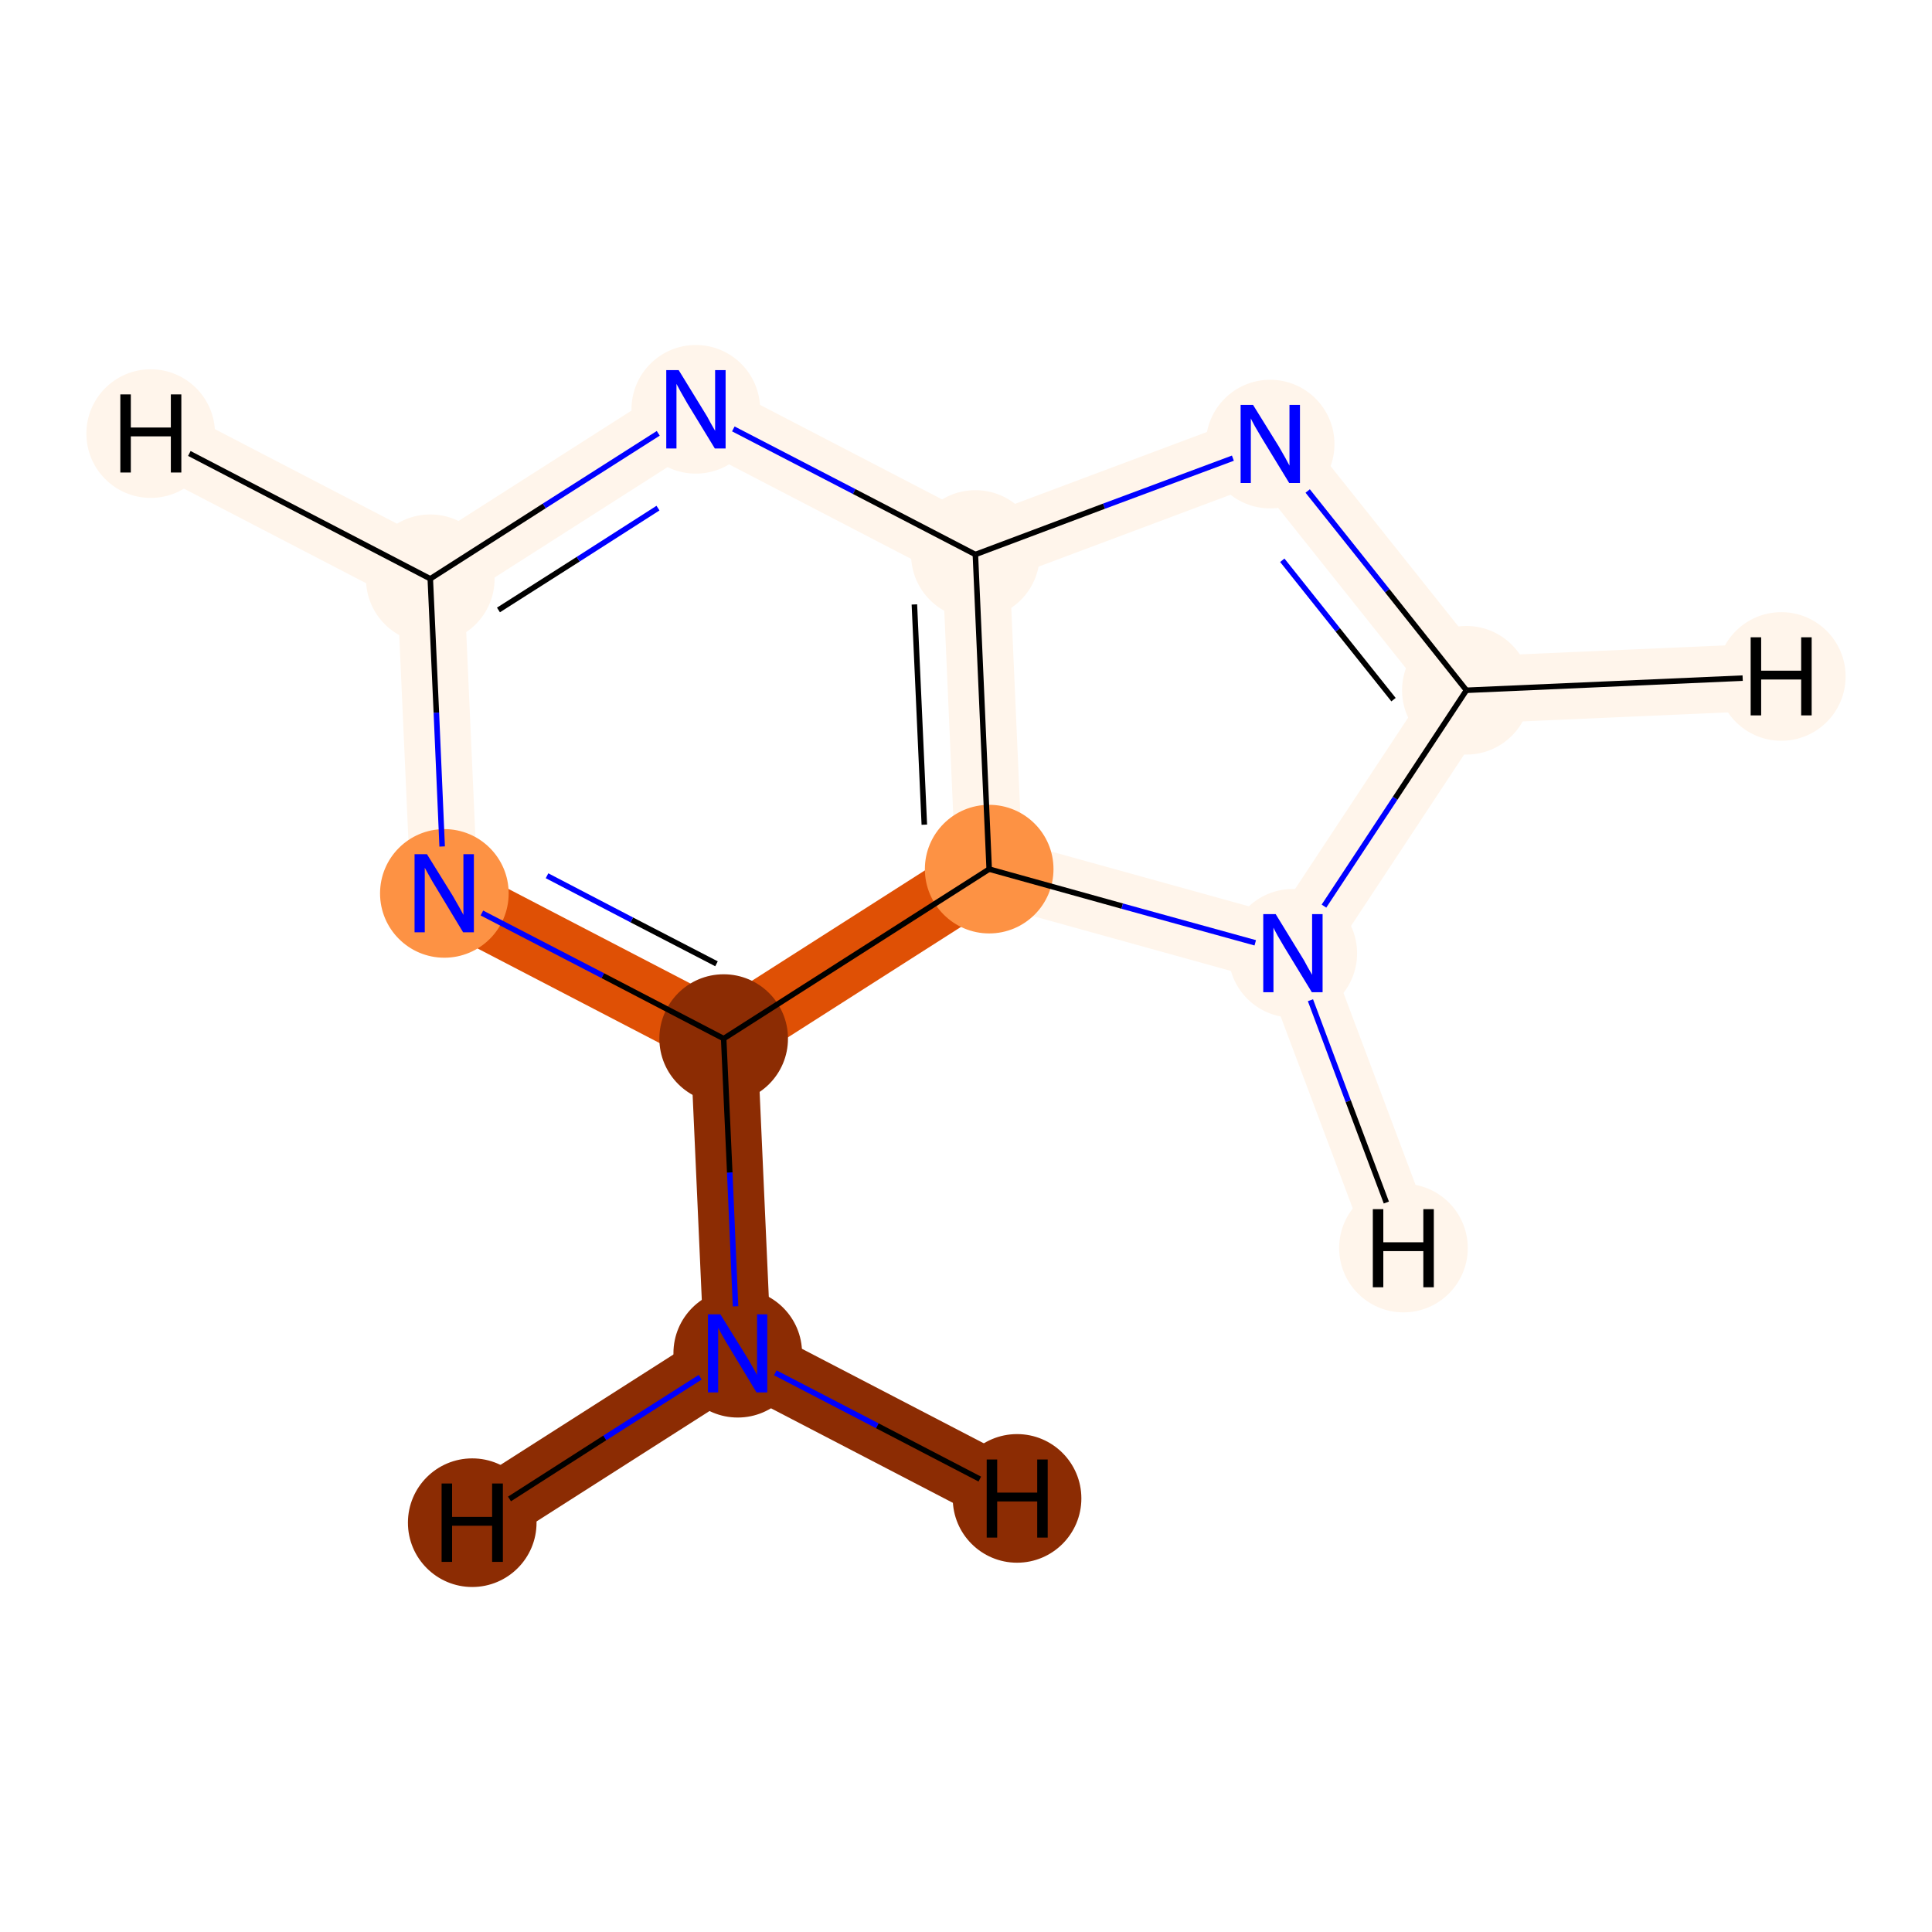 <?xml version='1.0' encoding='iso-8859-1'?>
<svg version='1.1' baseProfile='full'
              xmlns='http://www.w3.org/2000/svg'
                      xmlns:rdkit='http://www.rdkit.org/xml'
                      xmlns:xlink='http://www.w3.org/1999/xlink'
                  xml:space='preserve'
width='700px' height='700px' viewBox='0 0 700 700'>
<!-- END OF HEADER -->
<rect style='opacity:1.0;fill:#FFFFFF;stroke:none' width='700.0' height='700.0' x='0.0' y='0.0'> </rect>
<path d='M 267.3,490.3 L 262.2,376.3' style='fill:none;fill-rule:evenodd;stroke:#8C2C03;stroke-width:24.3px;stroke-linecap:butt;stroke-linejoin:miter;stroke-opacity:1' />
<path d='M 267.3,490.3 L 171.1,551.7' style='fill:none;fill-rule:evenodd;stroke:#8C2C03;stroke-width:24.3px;stroke-linecap:butt;stroke-linejoin:miter;stroke-opacity:1' />
<path d='M 267.3,490.3 L 368.5,542.9' style='fill:none;fill-rule:evenodd;stroke:#8C2C03;stroke-width:24.3px;stroke-linecap:butt;stroke-linejoin:miter;stroke-opacity:1' />
<path d='M 262.2,376.3 L 161.0,323.7' style='fill:none;fill-rule:evenodd;stroke:#DF5005;stroke-width:24.3px;stroke-linecap:butt;stroke-linejoin:miter;stroke-opacity:1' />
<path d='M 262.2,376.3 L 358.4,314.9' style='fill:none;fill-rule:evenodd;stroke:#DF5005;stroke-width:24.3px;stroke-linecap:butt;stroke-linejoin:miter;stroke-opacity:1' />
<path d='M 161.0,323.7 L 155.9,209.7' style='fill:none;fill-rule:evenodd;stroke:#FFF5EB;stroke-width:24.3px;stroke-linecap:butt;stroke-linejoin:miter;stroke-opacity:1' />
<path d='M 155.9,209.7 L 252.1,148.3' style='fill:none;fill-rule:evenodd;stroke:#FFF5EB;stroke-width:24.3px;stroke-linecap:butt;stroke-linejoin:miter;stroke-opacity:1' />
<path d='M 155.9,209.7 L 54.6,157.1' style='fill:none;fill-rule:evenodd;stroke:#FFF5EB;stroke-width:24.3px;stroke-linecap:butt;stroke-linejoin:miter;stroke-opacity:1' />
<path d='M 252.1,148.3 L 353.4,200.9' style='fill:none;fill-rule:evenodd;stroke:#FFF5EB;stroke-width:24.3px;stroke-linecap:butt;stroke-linejoin:miter;stroke-opacity:1' />
<path d='M 353.4,200.9 L 358.4,314.9' style='fill:none;fill-rule:evenodd;stroke:#FFF5EB;stroke-width:24.3px;stroke-linecap:butt;stroke-linejoin:miter;stroke-opacity:1' />
<path d='M 353.4,200.9 L 460.2,160.9' style='fill:none;fill-rule:evenodd;stroke:#FFF5EB;stroke-width:24.3px;stroke-linecap:butt;stroke-linejoin:miter;stroke-opacity:1' />
<path d='M 358.4,314.9 L 468.4,345.4' style='fill:none;fill-rule:evenodd;stroke:#FFF5EB;stroke-width:24.3px;stroke-linecap:butt;stroke-linejoin:miter;stroke-opacity:1' />
<path d='M 468.4,345.4 L 531.3,250.1' style='fill:none;fill-rule:evenodd;stroke:#FFF5EB;stroke-width:24.3px;stroke-linecap:butt;stroke-linejoin:miter;stroke-opacity:1' />
<path d='M 468.4,345.4 L 508.5,452.2' style='fill:none;fill-rule:evenodd;stroke:#FFF5EB;stroke-width:24.3px;stroke-linecap:butt;stroke-linejoin:miter;stroke-opacity:1' />
<path d='M 531.3,250.1 L 460.2,160.9' style='fill:none;fill-rule:evenodd;stroke:#FFF5EB;stroke-width:24.3px;stroke-linecap:butt;stroke-linejoin:miter;stroke-opacity:1' />
<path d='M 531.3,250.1 L 645.4,245.1' style='fill:none;fill-rule:evenodd;stroke:#FFF5EB;stroke-width:24.3px;stroke-linecap:butt;stroke-linejoin:miter;stroke-opacity:1' />
<ellipse cx='267.3' cy='490.3' rx='22.8' ry='22.8'  style='fill:#8C2C03;fill-rule:evenodd;stroke:#8C2C03;stroke-width:1.0px;stroke-linecap:butt;stroke-linejoin:miter;stroke-opacity:1' />
<ellipse cx='262.2' cy='376.3' rx='22.8' ry='22.8'  style='fill:#8C2C03;fill-rule:evenodd;stroke:#8C2C03;stroke-width:1.0px;stroke-linecap:butt;stroke-linejoin:miter;stroke-opacity:1' />
<ellipse cx='161.0' cy='323.7' rx='22.8' ry='22.8'  style='fill:#FD9244;fill-rule:evenodd;stroke:#FD9244;stroke-width:1.0px;stroke-linecap:butt;stroke-linejoin:miter;stroke-opacity:1' />
<ellipse cx='155.9' cy='209.7' rx='22.8' ry='22.8'  style='fill:#FFF5EB;fill-rule:evenodd;stroke:#FFF5EB;stroke-width:1.0px;stroke-linecap:butt;stroke-linejoin:miter;stroke-opacity:1' />
<ellipse cx='252.1' cy='148.3' rx='22.8' ry='22.8'  style='fill:#FFF5EB;fill-rule:evenodd;stroke:#FFF5EB;stroke-width:1.0px;stroke-linecap:butt;stroke-linejoin:miter;stroke-opacity:1' />
<ellipse cx='353.4' cy='200.9' rx='22.8' ry='22.8'  style='fill:#FFF5EB;fill-rule:evenodd;stroke:#FFF5EB;stroke-width:1.0px;stroke-linecap:butt;stroke-linejoin:miter;stroke-opacity:1' />
<ellipse cx='358.4' cy='314.9' rx='22.8' ry='22.8'  style='fill:#FD9244;fill-rule:evenodd;stroke:#FD9244;stroke-width:1.0px;stroke-linecap:butt;stroke-linejoin:miter;stroke-opacity:1' />
<ellipse cx='468.4' cy='345.4' rx='22.8' ry='22.8'  style='fill:#FFF5EB;fill-rule:evenodd;stroke:#FFF5EB;stroke-width:1.0px;stroke-linecap:butt;stroke-linejoin:miter;stroke-opacity:1' />
<ellipse cx='531.3' cy='250.1' rx='22.8' ry='22.8'  style='fill:#FFF5EB;fill-rule:evenodd;stroke:#FFF5EB;stroke-width:1.0px;stroke-linecap:butt;stroke-linejoin:miter;stroke-opacity:1' />
<ellipse cx='460.2' cy='160.9' rx='22.8' ry='22.8'  style='fill:#FFF5EB;fill-rule:evenodd;stroke:#FFF5EB;stroke-width:1.0px;stroke-linecap:butt;stroke-linejoin:miter;stroke-opacity:1' />
<ellipse cx='171.1' cy='551.7' rx='22.8' ry='22.8'  style='fill:#8C2C03;fill-rule:evenodd;stroke:#8C2C03;stroke-width:1.0px;stroke-linecap:butt;stroke-linejoin:miter;stroke-opacity:1' />
<ellipse cx='368.5' cy='542.9' rx='22.8' ry='22.8'  style='fill:#8C2C03;fill-rule:evenodd;stroke:#8C2C03;stroke-width:1.0px;stroke-linecap:butt;stroke-linejoin:miter;stroke-opacity:1' />
<ellipse cx='54.6' cy='157.1' rx='22.8' ry='22.8'  style='fill:#FFF5EB;fill-rule:evenodd;stroke:#FFF5EB;stroke-width:1.0px;stroke-linecap:butt;stroke-linejoin:miter;stroke-opacity:1' />
<ellipse cx='508.5' cy='452.2' rx='22.8' ry='22.8'  style='fill:#FFF5EB;fill-rule:evenodd;stroke:#FFF5EB;stroke-width:1.0px;stroke-linecap:butt;stroke-linejoin:miter;stroke-opacity:1' />
<ellipse cx='645.4' cy='245.1' rx='22.8' ry='22.8'  style='fill:#FFF5EB;fill-rule:evenodd;stroke:#FFF5EB;stroke-width:1.0px;stroke-linecap:butt;stroke-linejoin:miter;stroke-opacity:1' />
<path class='bond-0 atom-0 atom-1' d='M 266.5,473.3 L 264.4,424.8' style='fill:none;fill-rule:evenodd;stroke:#0000FF;stroke-width:2.0px;stroke-linecap:butt;stroke-linejoin:miter;stroke-opacity:1' />
<path class='bond-0 atom-0 atom-1' d='M 264.4,424.8 L 262.2,376.3' style='fill:none;fill-rule:evenodd;stroke:#000000;stroke-width:2.0px;stroke-linecap:butt;stroke-linejoin:miter;stroke-opacity:1' />
<path class='bond-11 atom-0 atom-10' d='M 253.7,499.0 L 219.1,521.0' style='fill:none;fill-rule:evenodd;stroke:#0000FF;stroke-width:2.0px;stroke-linecap:butt;stroke-linejoin:miter;stroke-opacity:1' />
<path class='bond-11 atom-0 atom-10' d='M 219.1,521.0 L 184.6,543.1' style='fill:none;fill-rule:evenodd;stroke:#000000;stroke-width:2.0px;stroke-linecap:butt;stroke-linejoin:miter;stroke-opacity:1' />
<path class='bond-12 atom-0 atom-11' d='M 280.9,497.4 L 317.9,516.6' style='fill:none;fill-rule:evenodd;stroke:#0000FF;stroke-width:2.0px;stroke-linecap:butt;stroke-linejoin:miter;stroke-opacity:1' />
<path class='bond-12 atom-0 atom-11' d='M 317.9,516.6 L 355.0,535.9' style='fill:none;fill-rule:evenodd;stroke:#000000;stroke-width:2.0px;stroke-linecap:butt;stroke-linejoin:miter;stroke-opacity:1' />
<path class='bond-1 atom-1 atom-2' d='M 262.2,376.3 L 218.4,353.5' style='fill:none;fill-rule:evenodd;stroke:#000000;stroke-width:2.0px;stroke-linecap:butt;stroke-linejoin:miter;stroke-opacity:1' />
<path class='bond-1 atom-1 atom-2' d='M 218.4,353.5 L 174.6,330.8' style='fill:none;fill-rule:evenodd;stroke:#0000FF;stroke-width:2.0px;stroke-linecap:butt;stroke-linejoin:miter;stroke-opacity:1' />
<path class='bond-1 atom-1 atom-2' d='M 259.6,349.2 L 228.9,333.3' style='fill:none;fill-rule:evenodd;stroke:#000000;stroke-width:2.0px;stroke-linecap:butt;stroke-linejoin:miter;stroke-opacity:1' />
<path class='bond-1 atom-1 atom-2' d='M 228.9,333.3 L 198.2,317.3' style='fill:none;fill-rule:evenodd;stroke:#0000FF;stroke-width:2.0px;stroke-linecap:butt;stroke-linejoin:miter;stroke-opacity:1' />
<path class='bond-9 atom-6 atom-1' d='M 358.4,314.9 L 262.2,376.3' style='fill:none;fill-rule:evenodd;stroke:#000000;stroke-width:2.0px;stroke-linecap:butt;stroke-linejoin:miter;stroke-opacity:1' />
<path class='bond-2 atom-2 atom-3' d='M 160.2,306.7 L 158.1,258.2' style='fill:none;fill-rule:evenodd;stroke:#0000FF;stroke-width:2.0px;stroke-linecap:butt;stroke-linejoin:miter;stroke-opacity:1' />
<path class='bond-2 atom-2 atom-3' d='M 158.1,258.2 L 155.9,209.7' style='fill:none;fill-rule:evenodd;stroke:#000000;stroke-width:2.0px;stroke-linecap:butt;stroke-linejoin:miter;stroke-opacity:1' />
<path class='bond-3 atom-3 atom-4' d='M 155.9,209.7 L 197.2,183.3' style='fill:none;fill-rule:evenodd;stroke:#000000;stroke-width:2.0px;stroke-linecap:butt;stroke-linejoin:miter;stroke-opacity:1' />
<path class='bond-3 atom-3 atom-4' d='M 197.2,183.3 L 238.5,157.0' style='fill:none;fill-rule:evenodd;stroke:#0000FF;stroke-width:2.0px;stroke-linecap:butt;stroke-linejoin:miter;stroke-opacity:1' />
<path class='bond-3 atom-3 atom-4' d='M 180.6,221.0 L 209.5,202.6' style='fill:none;fill-rule:evenodd;stroke:#000000;stroke-width:2.0px;stroke-linecap:butt;stroke-linejoin:miter;stroke-opacity:1' />
<path class='bond-3 atom-3 atom-4' d='M 209.5,202.6 L 238.4,184.1' style='fill:none;fill-rule:evenodd;stroke:#0000FF;stroke-width:2.0px;stroke-linecap:butt;stroke-linejoin:miter;stroke-opacity:1' />
<path class='bond-13 atom-3 atom-12' d='M 155.9,209.7 L 68.6,164.3' style='fill:none;fill-rule:evenodd;stroke:#000000;stroke-width:2.0px;stroke-linecap:butt;stroke-linejoin:miter;stroke-opacity:1' />
<path class='bond-4 atom-4 atom-5' d='M 265.7,155.4 L 309.5,178.1' style='fill:none;fill-rule:evenodd;stroke:#0000FF;stroke-width:2.0px;stroke-linecap:butt;stroke-linejoin:miter;stroke-opacity:1' />
<path class='bond-4 atom-4 atom-5' d='M 309.5,178.1 L 353.4,200.9' style='fill:none;fill-rule:evenodd;stroke:#000000;stroke-width:2.0px;stroke-linecap:butt;stroke-linejoin:miter;stroke-opacity:1' />
<path class='bond-5 atom-5 atom-6' d='M 353.4,200.9 L 358.4,314.9' style='fill:none;fill-rule:evenodd;stroke:#000000;stroke-width:2.0px;stroke-linecap:butt;stroke-linejoin:miter;stroke-opacity:1' />
<path class='bond-5 atom-5 atom-6' d='M 331.3,219.0 L 334.9,298.8' style='fill:none;fill-rule:evenodd;stroke:#000000;stroke-width:2.0px;stroke-linecap:butt;stroke-linejoin:miter;stroke-opacity:1' />
<path class='bond-10 atom-9 atom-5' d='M 446.7,166.0 L 400.0,183.4' style='fill:none;fill-rule:evenodd;stroke:#0000FF;stroke-width:2.0px;stroke-linecap:butt;stroke-linejoin:miter;stroke-opacity:1' />
<path class='bond-10 atom-9 atom-5' d='M 400.0,183.4 L 353.4,200.9' style='fill:none;fill-rule:evenodd;stroke:#000000;stroke-width:2.0px;stroke-linecap:butt;stroke-linejoin:miter;stroke-opacity:1' />
<path class='bond-6 atom-6 atom-7' d='M 358.4,314.9 L 406.6,328.3' style='fill:none;fill-rule:evenodd;stroke:#000000;stroke-width:2.0px;stroke-linecap:butt;stroke-linejoin:miter;stroke-opacity:1' />
<path class='bond-6 atom-6 atom-7' d='M 406.6,328.3 L 454.8,341.6' style='fill:none;fill-rule:evenodd;stroke:#0000FF;stroke-width:2.0px;stroke-linecap:butt;stroke-linejoin:miter;stroke-opacity:1' />
<path class='bond-7 atom-7 atom-8' d='M 479.7,328.3 L 505.5,289.2' style='fill:none;fill-rule:evenodd;stroke:#0000FF;stroke-width:2.0px;stroke-linecap:butt;stroke-linejoin:miter;stroke-opacity:1' />
<path class='bond-7 atom-7 atom-8' d='M 505.5,289.2 L 531.3,250.1' style='fill:none;fill-rule:evenodd;stroke:#000000;stroke-width:2.0px;stroke-linecap:butt;stroke-linejoin:miter;stroke-opacity:1' />
<path class='bond-14 atom-7 atom-13' d='M 474.8,362.4 L 488.5,399.0' style='fill:none;fill-rule:evenodd;stroke:#0000FF;stroke-width:2.0px;stroke-linecap:butt;stroke-linejoin:miter;stroke-opacity:1' />
<path class='bond-14 atom-7 atom-13' d='M 488.5,399.0 L 502.3,435.7' style='fill:none;fill-rule:evenodd;stroke:#000000;stroke-width:2.0px;stroke-linecap:butt;stroke-linejoin:miter;stroke-opacity:1' />
<path class='bond-8 atom-8 atom-9' d='M 531.3,250.1 L 502.6,214.0' style='fill:none;fill-rule:evenodd;stroke:#000000;stroke-width:2.0px;stroke-linecap:butt;stroke-linejoin:miter;stroke-opacity:1' />
<path class='bond-8 atom-8 atom-9' d='M 502.6,214.0 L 473.8,177.9' style='fill:none;fill-rule:evenodd;stroke:#0000FF;stroke-width:2.0px;stroke-linecap:butt;stroke-linejoin:miter;stroke-opacity:1' />
<path class='bond-8 atom-8 atom-9' d='M 504.9,253.5 L 484.7,228.2' style='fill:none;fill-rule:evenodd;stroke:#000000;stroke-width:2.0px;stroke-linecap:butt;stroke-linejoin:miter;stroke-opacity:1' />
<path class='bond-8 atom-8 atom-9' d='M 484.7,228.2 L 464.6,203.0' style='fill:none;fill-rule:evenodd;stroke:#0000FF;stroke-width:2.0px;stroke-linecap:butt;stroke-linejoin:miter;stroke-opacity:1' />
<path class='bond-15 atom-8 atom-14' d='M 531.3,250.1 L 631.4,245.7' style='fill:none;fill-rule:evenodd;stroke:#000000;stroke-width:2.0px;stroke-linecap:butt;stroke-linejoin:miter;stroke-opacity:1' />
<path  class='atom-0' d='M 261.0 476.2
L 270.3 491.2
Q 271.2 492.6, 272.7 495.3
Q 274.2 498.0, 274.3 498.2
L 274.3 476.2
L 278.0 476.2
L 278.0 504.5
L 274.1 504.5
L 264.2 488.1
Q 263.0 486.2, 261.8 484.0
Q 260.6 481.8, 260.2 481.1
L 260.2 504.5
L 256.5 504.5
L 256.5 476.2
L 261.0 476.2
' fill='#0000FF'/>
<path  class='atom-2' d='M 154.7 309.5
L 164.0 324.5
Q 164.9 326.0, 166.4 328.7
Q 167.9 331.4, 167.9 331.5
L 167.9 309.5
L 171.7 309.5
L 171.7 337.8
L 167.8 337.8
L 157.9 321.4
Q 156.7 319.5, 155.5 317.3
Q 154.3 315.1, 153.9 314.4
L 153.9 337.8
L 150.2 337.8
L 150.2 309.5
L 154.7 309.5
' fill='#0000FF'/>
<path  class='atom-4' d='M 245.9 134.1
L 255.1 149.1
Q 256.1 150.6, 257.5 153.3
Q 259.0 156.0, 259.1 156.1
L 259.1 134.1
L 262.9 134.1
L 262.9 162.5
L 259.0 162.5
L 249.0 146.1
Q 247.9 144.1, 246.6 141.9
Q 245.4 139.7, 245.1 139.1
L 245.1 162.5
L 241.4 162.5
L 241.4 134.1
L 245.9 134.1
' fill='#0000FF'/>
<path  class='atom-7' d='M 462.2 331.2
L 471.4 346.2
Q 472.4 347.7, 473.8 350.4
Q 475.3 353.0, 475.4 353.2
L 475.4 331.2
L 479.2 331.2
L 479.2 359.5
L 475.3 359.5
L 465.3 343.1
Q 464.2 341.2, 462.9 339.0
Q 461.7 336.8, 461.4 336.1
L 461.4 359.5
L 457.7 359.5
L 457.7 331.2
L 462.2 331.2
' fill='#0000FF'/>
<path  class='atom-9' d='M 454.0 146.7
L 463.3 161.7
Q 464.2 163.2, 465.7 165.9
Q 467.1 168.6, 467.2 168.7
L 467.2 146.7
L 471.0 146.7
L 471.0 175.0
L 467.1 175.0
L 457.1 158.6
Q 456.0 156.7, 454.7 154.5
Q 453.5 152.3, 453.2 151.6
L 453.2 175.0
L 449.5 175.0
L 449.5 146.7
L 454.0 146.7
' fill='#0000FF'/>
<path  class='atom-10' d='M 160.0 537.5
L 163.8 537.5
L 163.8 549.6
L 178.3 549.6
L 178.3 537.5
L 182.2 537.5
L 182.2 565.9
L 178.3 565.9
L 178.3 552.8
L 163.8 552.8
L 163.8 565.9
L 160.0 565.9
L 160.0 537.5
' fill='#000000'/>
<path  class='atom-11' d='M 357.5 528.8
L 361.3 528.8
L 361.3 540.8
L 375.8 540.8
L 375.8 528.8
L 379.6 528.8
L 379.6 557.1
L 375.8 557.1
L 375.8 544.0
L 361.3 544.0
L 361.3 557.1
L 357.5 557.1
L 357.5 528.8
' fill='#000000'/>
<path  class='atom-12' d='M 43.6 142.9
L 47.4 142.9
L 47.4 154.9
L 61.9 154.9
L 61.9 142.9
L 65.7 142.9
L 65.7 171.2
L 61.9 171.2
L 61.9 158.1
L 47.4 158.1
L 47.4 171.2
L 43.6 171.2
L 43.6 142.9
' fill='#000000'/>
<path  class='atom-13' d='M 497.4 438.1
L 501.2 438.1
L 501.2 450.1
L 515.7 450.1
L 515.7 438.1
L 519.5 438.1
L 519.5 466.4
L 515.7 466.4
L 515.7 453.3
L 501.2 453.3
L 501.2 466.4
L 497.4 466.4
L 497.4 438.1
' fill='#000000'/>
<path  class='atom-14' d='M 634.3 230.9
L 638.1 230.9
L 638.1 243.0
L 652.6 243.0
L 652.6 230.9
L 656.4 230.9
L 656.4 259.2
L 652.6 259.2
L 652.6 246.2
L 638.1 246.2
L 638.1 259.2
L 634.3 259.2
L 634.3 230.9
' fill='#000000'/>
</svg>
